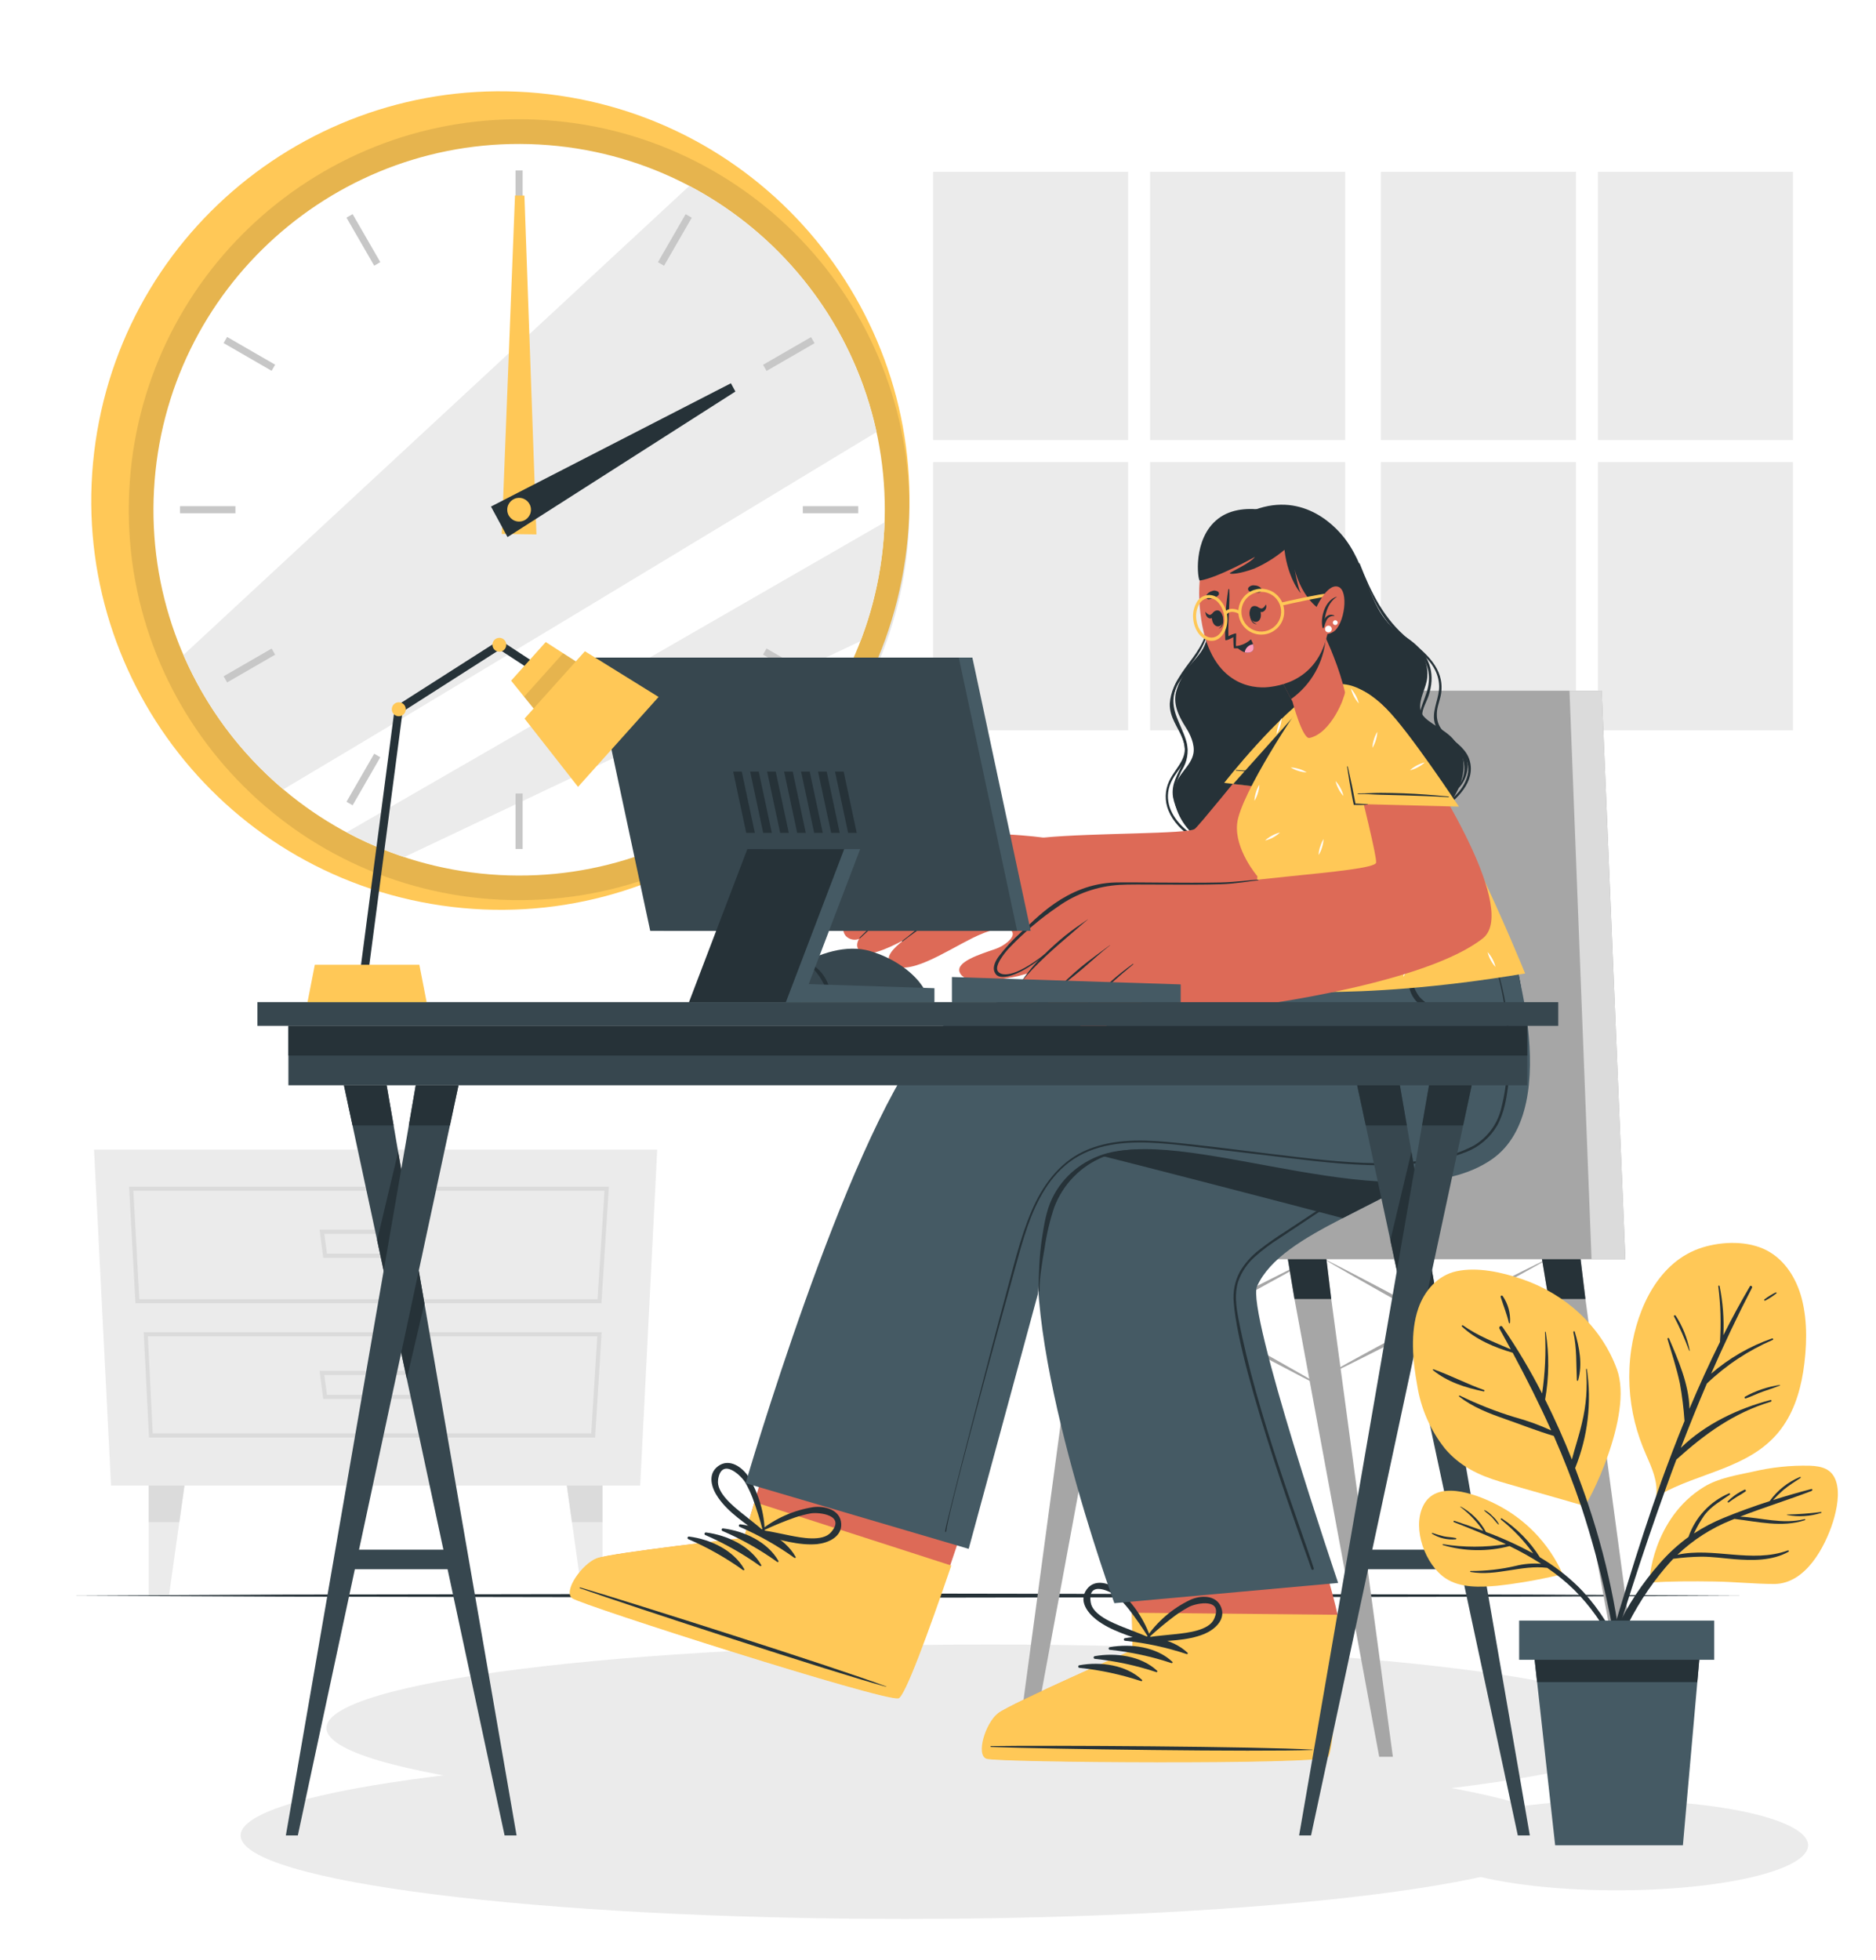 <svg width="203" height="212" viewBox="0 0 203 212" fill="none" xmlns="http://www.w3.org/2000/svg">
<g filter="url(#filter0_d)">
<path d="M12.017 156.689H69.275L71.117 120.357H10.176L12.017 156.689Z" fill="#EBEBEB"/>
<path d="M65.078 136.974H14.659L13.966 124.362H65.887L65.078 136.974ZM15.079 136.528H64.658L65.413 124.809H14.431L15.079 136.528Z" fill="#DBDBDB"/>
<path d="M64.395 151.5H16.125L15.553 140.103H65.105L64.395 151.5ZM16.527 151.053H63.975L64.632 140.55H16L16.527 151.053Z" fill="#DBDBDB"/>
<path d="M45.663 132.058H34.977L34.584 129.014H46.057L45.663 132.058ZM35.384 131.611H45.275L45.552 129.461H35.093L35.384 131.611Z" fill="#DBDBDB"/>
<path d="M45.663 147.326H34.977L34.584 144.287H46.057L45.663 147.326ZM35.384 146.879H45.275L45.552 144.734H35.093L35.384 146.879Z" fill="#DBDBDB"/>
<path d="M19.96 156.689L19.405 160.644L18.284 168.6H16.098V156.689H19.96Z" fill="#EBEBEB"/>
<path d="M19.96 156.689L19.405 160.644H16.098V156.689H19.96Z" fill="#DBDBDB"/>
<path d="M61.337 156.689L61.892 160.644L63.009 168.6H65.195V156.689H61.337Z" fill="#EBEBEB"/>
<path d="M61.337 156.689L61.892 160.644H65.195V156.689H61.337Z" fill="#DBDBDB"/>
<path d="M122.077 14.588H100.972V43.604H122.077V14.588Z" fill="#EBEBEB"/>
<path d="M145.559 14.588H124.455V43.604H145.559V14.588Z" fill="#EBEBEB"/>
<path d="M122.077 45.981H100.972V74.997H122.077V45.981Z" fill="#EBEBEB"/>
<path d="M145.559 45.981H124.455V74.997H145.559V45.981Z" fill="#EBEBEB"/>
<path d="M170.53 14.588H149.425V43.604H170.53V14.588Z" fill="#EBEBEB"/>
<path d="M194.012 14.588H172.907V43.604H194.012V14.588Z" fill="#EBEBEB"/>
<path d="M170.53 45.981H149.425V74.997H170.53V45.981Z" fill="#EBEBEB"/>
<path d="M194.012 45.981H172.907V74.997H194.012V45.981Z" fill="#EBEBEB"/>
<path d="M174.941 200.476C186.379 200.476 195.652 198.295 195.652 195.604C195.652 192.914 186.379 190.732 174.941 190.732C163.502 190.732 154.229 192.914 154.229 195.604C154.229 198.295 163.502 200.476 174.941 200.476Z" fill="#EBEBEB"/>
<path d="M107.167 191.953C146.844 191.953 179.008 187.908 179.008 182.92C179.008 177.931 146.844 173.887 107.167 173.887C67.49 173.887 35.325 177.931 35.325 182.92C35.325 187.908 67.49 191.953 107.167 191.953Z" fill="#EBEBEB"/>
<path d="M97.879 203.573C137.556 203.573 169.721 199.529 169.721 194.54C169.721 189.552 137.556 185.508 97.879 185.508C58.202 185.508 26.038 189.552 26.038 194.54C26.038 199.529 58.202 203.573 97.879 203.573Z" fill="#EBEBEB"/>
<path d="M7.705 168.599L30.338 168.488L52.971 168.452L98.237 168.376L143.503 168.452L166.136 168.488L188.769 168.599L166.136 168.707L143.503 168.747L98.237 168.823L52.971 168.747L30.338 168.707L7.705 168.599Z" fill="#263238"/>
<path d="M97.955 56.482C101.454 32.287 84.677 9.836 60.482 6.336C36.287 2.837 13.836 19.614 10.336 43.809C6.837 68.004 23.614 90.455 47.809 93.955C72.004 97.454 94.455 80.677 97.955 56.482Z" fill="#FFC857"/>
<path opacity="0.1" d="M98.364 53.021C99.406 29.718 81.36 9.982 58.057 8.94C34.754 7.898 15.018 25.945 13.977 49.248C12.935 72.551 30.981 92.286 54.284 93.328C77.587 94.37 97.322 76.324 98.364 53.021Z" fill="black"/>
<path d="M95.683 53.293C96.872 31.473 80.147 12.82 58.327 11.631C36.507 10.441 17.854 27.166 16.665 48.986C15.475 70.806 32.2 89.459 54.02 90.649C75.84 91.838 94.493 75.113 95.683 53.293Z" fill="white"/>
<path d="M94.845 42.737C76.824 53.655 47.21 71.564 30.66 81.384C25.981 77.438 22.28 72.461 19.848 66.845L74.59 16.108C79.704 18.8 84.167 22.579 87.666 27.179C91.166 31.779 93.616 37.089 94.845 42.737Z" fill="#EBEBEB"/>
<path d="M95.712 52.502C95.569 56.905 94.685 61.252 93.097 65.361L43.746 88.705C41.595 87.994 39.511 87.096 37.516 86.023C52.421 77.419 79.662 61.745 95.712 52.502Z" fill="#EBEBEB"/>
<path d="M56.555 14.44H55.791V20.438H56.555V14.44Z" fill="#C7C7C7"/>
<path d="M38.155 19.161L37.493 19.544L40.492 24.738L41.154 24.356L38.155 19.161Z" fill="#C7C7C7"/>
<path d="M24.579 32.45L24.197 33.112L29.391 36.111L29.773 35.449L24.579 32.45Z" fill="#C7C7C7"/>
<path d="M25.475 50.755H19.477V51.519H25.475V50.755Z" fill="#C7C7C7"/>
<path d="M29.392 66.156L24.198 69.155L24.58 69.817L29.774 66.818L29.392 66.156Z" fill="#C7C7C7"/>
<path d="M40.491 77.531L37.495 82.727L38.157 83.109L41.153 77.913L40.491 77.531Z" fill="#C7C7C7"/>
<path d="M56.555 81.835H55.791V87.833H56.555V81.835Z" fill="#C7C7C7"/>
<path d="M71.852 77.531L71.19 77.914L74.189 83.108L74.851 82.726L71.852 77.531Z" fill="#C7C7C7"/>
<path d="M82.947 66.148L82.564 66.81L87.759 69.809L88.141 69.147L82.947 66.148Z" fill="#C7C7C7"/>
<path d="M92.869 50.755H86.871V51.519H92.869V50.755Z" fill="#C7C7C7"/>
<path d="M87.762 32.463L82.568 35.462L82.95 36.124L88.144 33.125L87.762 32.463Z" fill="#C7C7C7"/>
<path d="M74.192 19.167L71.195 24.363L71.857 24.745L74.854 19.549L74.192 19.167Z" fill="#C7C7C7"/>
<path d="M56.747 17.154L58.048 53.807L54.294 53.758L55.728 17.145L56.747 17.154Z" fill="#FFC857"/>
<path d="M79.577 38.352L54.919 54.094L53.127 50.795L79.09 37.459L79.577 38.352Z" fill="#263238"/>
<path d="M56.171 52.417C56.879 52.417 57.454 51.843 57.454 51.135C57.454 50.426 56.879 49.852 56.171 49.852C55.462 49.852 54.888 50.426 54.888 51.135C54.888 51.843 55.462 52.417 56.171 52.417Z" fill="#FFC857"/>
<path d="M142.802 131.933C145.103 133.082 147.378 134.275 149.649 135.473C151.919 136.671 154.176 137.9 156.442 139.115C158.708 140.331 160.947 141.587 163.187 142.847L166.539 144.747C167.647 145.395 168.773 146.03 169.868 146.691C168.715 146.119 167.58 145.525 166.431 144.939L163.021 143.151C160.746 141.954 158.494 140.72 156.228 139.509C153.962 138.298 151.727 137.033 149.488 135.772C147.249 134.512 145.014 133.243 142.802 131.933Z" fill="#A6A6A6"/>
<path d="M167.96 131.933C165.908 133.113 163.83 134.253 161.752 135.388C159.674 136.523 157.577 137.623 155.495 138.736C153.412 139.848 151.298 140.921 149.184 141.994L146.011 143.589C144.947 144.103 143.888 144.635 142.815 145.14C143.838 144.546 144.88 143.978 145.908 143.393L149.036 141.685C151.119 140.555 153.215 139.451 155.294 138.338C157.372 137.225 159.495 136.152 161.604 135.084C163.714 134.016 165.819 132.952 167.96 131.933Z" fill="#A6A6A6"/>
<path d="M117.254 131.933C119.556 133.082 121.831 134.275 124.102 135.473C126.372 136.671 128.629 137.9 130.895 139.115C133.161 140.331 135.4 141.587 137.635 142.847L140.991 144.747C142.1 145.395 143.226 146.03 144.321 146.691C143.168 146.119 142.033 145.525 140.884 144.939L137.474 143.151C135.199 141.954 132.947 140.72 130.681 139.509C128.415 138.298 126.175 137.033 123.941 135.772C121.706 134.512 119.467 133.243 117.254 131.933Z" fill="#A6A6A6"/>
<path d="M142.408 131.933C140.357 133.113 138.279 134.253 136.2 135.388C134.122 136.523 132.021 137.623 129.943 138.736C127.865 139.848 125.746 140.921 123.632 141.994L120.459 143.589C119.395 144.103 118.336 144.635 117.263 145.14C118.287 144.546 119.328 143.978 120.356 143.393L123.485 141.685C125.568 140.555 127.664 139.451 129.742 138.338C131.82 137.225 133.943 136.152 136.053 135.084C138.162 134.016 140.272 132.952 142.408 131.933Z" fill="#A6A6A6"/>
<path d="M121.925 128.397L120.571 136.514L111.404 186.031H109.925L116.593 136.514L117.576 128.397H121.925Z" fill="#A6A6A6"/>
<path d="M117.576 128.397H121.925L120.571 136.514H116.593L117.576 128.397Z" fill="#263238"/>
<path d="M150.721 186.031H149.242L140.075 136.514L138.721 128.397H143.07L144.053 136.514L150.721 186.031Z" fill="#A6A6A6"/>
<path d="M143.07 128.397L144.053 136.514H140.075L138.721 128.397H143.07Z" fill="#263238"/>
<path d="M178.226 186.031H176.747L167.575 136.514L166.221 128.397H170.57L171.558 136.514L178.226 186.031Z" fill="#A6A6A6"/>
<path d="M171.558 136.514H167.575L166.221 128.397H170.57L171.558 136.514Z" fill="#263238"/>
<path d="M175.88 132.211H108.691V125.131H133.84L142.296 70.716H173.319L175.88 132.211Z" fill="#A6A6A6"/>
<path d="M175.88 132.21H172.219L169.833 70.715H173.319L175.88 132.21Z" fill="#DBDBDB"/>
<path d="M129.205 86.345C132.459 89.335 137.433 89.92 141.653 89.567C145.957 89.201 150.69 88.074 154.243 85.513C155.846 84.412 157.112 82.886 157.899 81.106C158.69 79.185 158.538 77.316 157.148 75.837C156.031 74.644 153.885 73.996 153.698 72.775C153.51 71.555 154.35 70.442 154.448 69.231C154.609 67.157 153.309 65.821 151.722 64.731C147.963 62.143 148.24 57.937 145.635 54.406C144.155 52.4 140.294 48.864 134.756 51.582C132.647 52.614 131.44 54.876 130.859 57.115C130.175 59.747 131.422 62.885 130.488 65.459C129.688 67.654 128.115 68.221 127.359 70.51C127.042 71.502 126.984 72.61 128.289 74.639C128.763 75.372 129.321 76.516 129.138 77.5C128.883 78.867 127.449 79.694 127.154 81.124C126.765 83.091 127.771 85.026 129.205 86.345Z" fill="#263238"/>
<path d="M156.679 81.817C158.627 81.182 159.061 78.272 157.573 77.048C156.634 76.27 155.369 76.038 154.444 75.26C152.898 73.986 153.876 72.476 154.368 70.92C155.436 67.546 153 65.749 150.471 64.153C148.549 62.938 147.95 61.306 147.508 59.152C147.508 59.121 147.552 59.108 147.561 59.152C147.963 60.725 148.424 62.258 149.72 63.34C150.775 64.234 152.075 64.73 153.108 65.651C154.837 67.193 155.307 69.083 154.587 71.255C154.382 71.881 153.921 72.623 153.899 73.276C153.85 74.809 155.079 75.407 156.245 75.957C157.139 76.404 158.136 76.887 158.592 77.834C159.284 79.269 158.261 81.522 156.741 81.919C156.648 81.955 156.603 81.843 156.679 81.817Z" fill="#263238"/>
<path d="M155.83 83.506C156.938 82.568 158.163 81.687 158.681 80.266C159.445 78.165 157.89 76.914 156.446 75.734C155.821 75.229 155.284 74.71 155.182 73.875C155.034 72.628 155.767 71.443 155.727 70.188C155.624 67.193 152.473 65.861 150.69 63.93C148.907 61.999 148.008 59.461 147.052 56.989C147.052 56.936 147.114 56.904 147.132 56.958C148.348 60.087 149.774 63.01 152.442 65.164C154.306 66.666 156.295 68.292 155.95 70.943C155.865 71.591 155.588 72.217 155.503 72.86C155.365 74.147 155.821 74.894 156.764 75.654C157.707 76.413 158.708 77.111 159.039 78.29C159.687 80.583 157.617 82.496 155.95 83.676C155.928 83.685 155.903 83.686 155.88 83.679C155.857 83.672 155.837 83.658 155.823 83.638C155.81 83.619 155.803 83.595 155.804 83.571C155.805 83.547 155.814 83.525 155.83 83.506Z" fill="#263238"/>
<path d="M126.524 80.472C127.279 78.894 128.758 77.933 127.994 75.976C127.48 74.635 126.546 73.634 126.582 72.109C126.67 70.88 127.177 69.718 128.017 68.816C129.013 67.6 130.162 66.581 130.792 65.093C131.476 63.484 131.614 61.709 131.771 59.993C131.771 59.957 131.829 59.962 131.829 59.993C131.748 62.304 131.579 64.69 130.175 66.643C129.442 67.658 128.486 68.498 127.766 69.522C126.47 71.368 126.774 73.097 127.766 74.974C128.213 75.837 128.66 76.704 128.396 77.701C128.133 78.697 127.36 79.417 126.877 80.293C124.83 84.02 129.523 87.534 132.919 87.587C133.071 87.587 133.094 87.824 132.919 87.824C130.39 87.86 127.4 86.036 126.443 83.685C126.231 83.174 126.128 82.624 126.142 82.07C126.156 81.516 126.286 80.972 126.524 80.472Z" fill="#263238"/>
<path d="M126.93 82.219C126.707 80.735 127.48 79.765 127.989 78.492C128.79 76.485 127.337 74.885 126.872 72.985C126.736 72.36 126.725 71.714 126.841 71.085C126.957 70.456 127.197 69.856 127.547 69.32C128.441 67.819 129.683 66.639 130.331 64.981C131.007 63.2 131.147 61.261 130.734 59.403C130.734 59.367 130.778 59.367 130.787 59.403C131.12 60.65 131.189 61.952 130.988 63.227C130.787 64.502 130.321 65.72 129.621 66.804C128.727 68.185 127.386 69.414 127.042 71.122C126.675 72.909 127.793 74.34 128.311 75.993C128.475 76.478 128.539 76.992 128.501 77.502C128.462 78.012 128.322 78.51 128.088 78.965C127.681 79.643 127.38 80.378 127.194 81.147C127.093 82.257 127.395 83.368 128.043 84.275C129.898 87.149 133.469 88.543 136.638 88.521C136.75 88.521 136.772 88.7 136.638 88.7C135.202 88.73 133.775 88.476 132.438 87.952C131.101 87.428 129.88 86.645 128.848 85.647C127.857 84.74 127.185 83.538 126.93 82.219Z" fill="#263238"/>
<path d="M106.863 186.2C108.056 186.612 142.265 186.853 143.574 186.04C144.071 185.736 145.027 172.05 144.745 170.714C143.798 166.178 139.27 152.43 139.27 152.43L116.387 152.202L122.492 170.495L122.568 174.517C122.568 174.517 109.41 180.265 108.069 181.315C106.729 182.366 105.669 185.794 106.863 186.2Z" fill="#DD6A57"/>
<path d="M106.755 186.249C107.958 186.66 142.354 186.906 143.673 186.088C144.285 185.708 144.643 178.396 144.853 170.673L122.479 170.45L122.55 174.472C122.55 174.472 109.339 180.282 107.989 181.324C106.639 182.365 105.558 185.838 106.755 186.249Z" fill="#FFC857"/>
<path d="M107.26 184.877C113.026 184.779 136.312 184.917 142.01 185.257C142.055 185.257 142.055 185.288 142.01 185.293C136.294 185.516 113.026 185.19 107.26 184.971C107.14 184.967 107.14 184.877 107.26 184.877Z" fill="#263238"/>
<path d="M121.746 173.199C124.021 172.792 126.792 173.159 128.513 174.79C128.58 174.853 128.49 174.946 128.419 174.924C126.256 174.206 124.022 173.724 121.755 173.485C121.717 173.486 121.68 173.472 121.653 173.446C121.625 173.42 121.609 173.384 121.607 173.346C121.606 173.308 121.62 173.272 121.646 173.244C121.672 173.216 121.708 173.2 121.746 173.199Z" fill="#263238"/>
<path d="M120.101 174.173C122.372 173.767 125.147 174.133 126.868 175.765C126.935 175.827 126.846 175.921 126.77 175.899C124.608 175.182 122.375 174.7 120.11 174.46C120.072 174.461 120.035 174.447 120.008 174.421C119.98 174.395 119.964 174.359 119.963 174.321C119.962 174.283 119.975 174.246 120.001 174.219C120.027 174.191 120.063 174.175 120.101 174.173Z" fill="#263238"/>
<path d="M118.456 175.147C120.727 174.741 123.502 175.112 125.223 176.739C125.29 176.801 125.201 176.895 125.125 176.873C122.963 176.158 120.73 175.677 118.465 175.438C118.431 175.433 118.399 175.416 118.376 175.39C118.353 175.364 118.34 175.331 118.339 175.296C118.338 175.262 118.349 175.228 118.37 175.201C118.392 175.173 118.422 175.154 118.456 175.147Z" fill="#263238"/>
<path d="M116.812 176.127C119.082 175.715 121.858 176.086 123.578 177.713C123.645 177.78 123.556 177.874 123.48 177.847C121.318 177.133 119.085 176.652 116.821 176.413C116.783 176.414 116.746 176.4 116.718 176.374C116.691 176.348 116.674 176.312 116.673 176.274C116.672 176.236 116.686 176.199 116.712 176.172C116.738 176.144 116.774 176.128 116.812 176.127Z" fill="#263238"/>
<path d="M118.586 171.161C120.182 172.421 122.269 172.948 124.137 173.65C124.329 173.726 124.486 173.543 124.495 173.369C124.504 173.369 124.514 173.366 124.522 173.362C124.531 173.357 124.538 173.351 124.543 173.343C124.548 173.335 124.552 173.326 124.553 173.316C124.553 173.307 124.552 173.297 124.548 173.288C123.876 171.274 122.684 169.474 121.093 168.068C120.15 167.263 118.492 166.7 117.594 167.92C116.696 169.14 117.657 170.423 118.586 171.161ZM118.023 169.328C117.639 166.839 120.302 168.162 120.973 168.783C121.402 169.19 121.8 169.628 122.166 170.092C122.913 171.057 123.61 172.059 124.253 173.096C123.359 172.694 122.434 172.372 121.523 172.001C120.436 171.558 118.233 170.705 118.023 169.328Z" fill="#263238"/>
<path d="M132.151 169.886C131.61 168.465 129.863 168.546 128.741 169.082C126.832 170.008 125.199 171.42 124.008 173.176C124.002 173.184 123.999 173.192 123.997 173.202C123.995 173.211 123.996 173.22 123.999 173.229C124.001 173.238 124.006 173.247 124.012 173.254C124.018 173.261 124.026 173.266 124.034 173.27C124.022 173.312 124.02 173.357 124.027 173.401C124.035 173.444 124.053 173.485 124.079 173.521C124.106 173.557 124.14 173.585 124.18 173.605C124.219 173.625 124.263 173.636 124.307 173.636C126.296 173.458 128.446 173.511 130.323 172.742C131.418 172.282 132.651 171.227 132.151 169.886ZM127.288 172.756C126.314 172.868 125.335 172.93 124.365 173.078C125.264 172.253 126.203 171.474 127.181 170.745C127.66 170.399 128.162 170.085 128.683 169.806C129.496 169.39 132.419 168.827 131.364 171.147C130.783 172.394 128.432 172.622 127.288 172.756Z" fill="#263238"/>
<path d="M160.312 118.381C156.116 122.551 150.27 125.184 145.295 127.767C141.022 129.966 137.398 132.111 136.026 135.133C134.823 137.814 144.799 167.227 144.799 167.227L120.584 169.417C120.584 169.417 110.049 140.634 112.686 128.245C113.133 126.212 115.149 123.579 118.05 120.705C128.414 110.47 149.903 97.169 149.903 97.169H163.101C163.101 97.169 168.576 110.158 160.312 118.381Z" fill="#455A64"/>
<path d="M161.613 100.043C161.56 99.444 161.497 98.846 161.439 98.255C161.439 98.197 161.341 98.197 161.349 98.255C161.895 103.065 162.346 108.338 160.08 112.803C157.899 117.094 153.528 119.677 149.635 122.225L142.573 126.918L139.034 129.251C138.063 129.862 137.125 130.523 136.222 131.231C135.399 131.868 134.703 132.655 134.171 133.55C133.626 134.564 133.393 135.716 133.501 136.862C134.077 144.594 141.733 165.073 141.912 165.735C141.925 165.764 141.949 165.788 141.978 165.802C142.008 165.815 142.042 165.818 142.073 165.808C142.104 165.799 142.131 165.779 142.148 165.751C142.165 165.724 142.172 165.691 142.167 165.659C140.504 160.501 136.021 149.024 134.015 138.672C133.76 137.332 133.568 135.942 133.983 134.623C134.35 133.574 134.985 132.639 135.825 131.91C136.643 131.183 137.521 130.525 138.448 129.944L142.024 127.566L149.036 122.931C152.867 120.397 157.184 117.939 159.673 113.934C162.288 109.769 162.038 104.736 161.613 100.043Z" fill="#263238"/>
<path d="M160.313 118.381C156.116 122.551 150.27 125.184 145.295 127.767C136.504 125.461 125.402 122.578 118.032 120.723C128.397 110.488 149.885 97.188 149.885 97.188H163.084C163.084 97.188 168.577 110.158 160.313 118.381Z" fill="#263238"/>
<path d="M62.035 168.872C63.054 169.614 95.64 180.024 97.133 179.635C97.7 179.492 99.493 174.835 101.499 169.145C101.946 167.916 102.393 166.647 102.813 165.351C105.678 156.957 108.521 147.982 108.521 147.982L86.741 140.957L81.628 158.517L80.507 162.374C80.507 162.374 66.245 163.97 64.654 164.573C63.062 165.176 61.016 168.126 62.035 168.872Z" fill="#DD6A57"/>
<path d="M61.918 168.886C62.942 169.637 95.712 180.1 97.227 179.711C97.919 179.532 100.436 172.654 102.939 165.346L81.637 158.477L80.507 162.352C80.507 162.352 66.169 163.956 64.569 164.559C62.969 165.163 60.895 168.139 61.918 168.886Z" fill="#FFC857"/>
<path d="M62.808 167.723C68.341 169.346 90.518 176.398 95.882 178.423C95.926 178.423 95.917 178.468 95.882 178.454C90.357 176.971 68.238 169.735 62.808 167.817C62.66 167.773 62.687 167.692 62.808 167.723Z" fill="#263238"/>
<path d="M80.109 160.885C82.402 161.171 84.94 162.347 86.098 164.416C86.142 164.497 86.031 164.559 85.964 164.515C84.112 163.188 82.124 162.063 80.033 161.158C80.001 161.144 79.976 161.119 79.961 161.088C79.947 161.057 79.944 161.022 79.953 160.989C79.962 160.956 79.983 160.927 80.012 160.908C80.04 160.889 80.075 160.881 80.109 160.885Z" fill="#263238"/>
<path d="M78.25 161.328C80.538 161.614 83.077 162.789 84.239 164.859C84.283 164.935 84.167 164.997 84.105 164.957C82.252 163.63 80.262 162.504 78.169 161.601C78.137 161.587 78.111 161.562 78.096 161.53C78.081 161.498 78.078 161.462 78.088 161.428C78.098 161.395 78.12 161.366 78.15 161.347C78.179 161.329 78.215 161.322 78.25 161.328Z" fill="#263238"/>
<path d="M76.39 161.766C78.679 162.057 81.217 163.232 82.375 165.297C82.424 165.377 82.308 165.44 82.245 165.395C80.391 164.071 78.401 162.947 76.31 162.043C76.28 162.027 76.257 162.001 76.243 161.97C76.23 161.939 76.228 161.904 76.238 161.872C76.247 161.84 76.267 161.811 76.295 161.792C76.323 161.773 76.356 161.764 76.39 161.766Z" fill="#263238"/>
<path d="M74.549 162.209C76.842 162.495 79.38 163.675 80.538 165.739C80.582 165.82 80.471 165.882 80.404 165.838C78.552 164.512 76.564 163.388 74.473 162.486C74.444 162.47 74.42 162.445 74.407 162.414C74.394 162.383 74.392 162.349 74.401 162.317C74.41 162.285 74.429 162.257 74.456 162.237C74.483 162.217 74.516 162.207 74.549 162.209Z" fill="#263238"/>
<path d="M77.7 157.981C78.849 159.657 80.685 160.778 82.259 162.003C82.296 162.028 82.338 162.044 82.382 162.049C82.426 162.054 82.471 162.049 82.513 162.033C82.555 162.017 82.592 161.992 82.621 161.958C82.651 161.925 82.672 161.885 82.683 161.842C82.692 161.844 82.702 161.844 82.711 161.842C82.721 161.84 82.729 161.835 82.736 161.829C82.744 161.823 82.75 161.816 82.754 161.807C82.757 161.798 82.759 161.789 82.759 161.78C82.713 159.657 82.111 157.584 81.012 155.768C80.35 154.722 78.938 153.69 77.713 154.588C76.489 155.487 77.029 157.02 77.7 157.981ZM77.7 156.063C78.075 153.569 80.225 155.616 80.681 156.421C80.969 156.937 81.22 157.473 81.432 158.025C81.857 159.17 82.224 160.335 82.531 161.516C81.794 160.863 81.007 160.278 80.247 159.657C79.349 158.928 77.499 157.458 77.704 156.081L77.7 156.063Z" fill="#263238"/>
<path d="M91.028 160.814C90.934 159.299 89.24 158.874 88.011 159.026C85.909 159.352 83.93 160.224 82.272 161.556C82.264 161.562 82.258 161.569 82.254 161.578C82.25 161.586 82.248 161.595 82.248 161.605C82.248 161.614 82.25 161.624 82.254 161.632C82.258 161.641 82.264 161.648 82.272 161.654C82.243 161.691 82.224 161.734 82.215 161.78C82.207 161.826 82.21 161.873 82.225 161.917C82.24 161.962 82.265 162.002 82.299 162.034C82.333 162.066 82.374 162.089 82.419 162.101C84.373 162.521 86.411 163.214 88.435 163.026C89.615 162.897 91.112 162.248 91.028 160.814ZM85.512 162.105C84.547 161.918 83.595 161.69 82.625 161.542C83.728 161.02 84.857 160.556 86.008 160.152C86.568 159.964 87.14 159.814 87.72 159.705C88.614 159.549 91.577 159.884 89.901 161.77C88.976 162.803 86.661 162.324 85.512 162.105Z" fill="#263238"/>
<path d="M80.686 156.438L104.82 163.54L112.302 135.995C112.955 126.891 114.595 122.475 119.949 120.799C129.067 117.974 151.342 128.397 161.43 121.407C169.622 115.722 163.088 97.147 163.088 97.147H139.4C139.4 97.147 136.54 100.629 136.012 102.676C136.012 102.676 106.68 100.414 100.114 108.736C91.341 119.91 80.686 156.438 80.686 156.438Z" fill="#455A64"/>
<path d="M124.061 120.401C122.649 120.279 121.227 120.389 119.851 120.728C118.543 121.08 117.325 121.704 116.275 122.56C115.258 123.388 114.434 124.428 113.862 125.608C113.191 126.989 112.968 128.553 112.731 130.078C112.601 130.971 112.516 131.865 112.467 132.759C112.418 133.653 112.382 134.896 112.382 135.66C112.382 135.727 112.472 135.731 112.472 135.66C112.485 134.856 112.552 134.054 112.673 133.26C112.771 132.504 112.905 131.754 113.035 131.003C113.249 129.507 113.598 128.034 114.076 126.6C114.538 125.373 115.248 124.254 116.162 123.314C117.077 122.374 118.176 121.634 119.39 121.139C120.125 120.842 120.894 120.635 121.679 120.522C122.473 120.436 123.272 120.411 124.07 120.446C124.07 120.446 124.079 120.401 124.061 120.401Z" fill="#263238"/>
<path d="M158.015 106.135C157.193 105.949 156.396 105.664 155.642 105.286C154.889 104.941 154.206 104.461 153.626 103.869C153.188 103.296 152.895 102.626 152.773 101.916C152.679 101.532 152.625 101.138 152.562 100.75C152.5 100.361 152.388 99.896 152.357 99.467C152.357 99.413 152.263 99.418 152.267 99.467C152.469 101.085 152.013 102.89 153.219 104.267C153.835 104.894 154.584 105.375 155.409 105.675C156.227 106.033 157.102 106.245 157.993 106.301C158.013 106.299 158.031 106.292 158.046 106.278C158.06 106.265 158.07 106.247 158.072 106.227C158.075 106.207 158.071 106.188 158.06 106.171C158.05 106.154 158.034 106.141 158.015 106.135Z" fill="#263238"/>
<path d="M162.449 102.403C162.234 101.53 161.984 100.669 161.698 99.82C161.698 99.766 161.591 99.789 161.613 99.847C162.771 103.39 163.28 107.113 163.115 110.837C163.094 112.598 162.855 114.35 162.404 116.053C161.971 117.68 160.917 119.071 159.468 119.928C157.972 120.708 156.35 121.215 154.676 121.425C152.801 121.718 150.903 121.851 149.005 121.823C145.139 121.787 141.3 121.264 137.469 120.813C133.755 120.366 130.041 119.861 126.318 119.526C123.27 119.253 120.021 119.222 117.2 120.572C114.519 121.863 112.767 124.326 111.623 127.003C110.335 130.029 109.607 133.291 108.735 136.451C107.698 140.219 102.344 160.765 102.264 161.645C102.264 161.73 102.384 161.726 102.393 161.645C102.581 159.715 107.216 142.722 108.257 138.927L109.826 133.242C110.242 131.727 110.653 130.208 111.167 128.724C112.159 125.895 113.616 123.056 116.195 121.367C118.944 119.579 122.367 119.432 125.545 119.664C127.333 119.789 129.12 120.031 130.908 120.241L136.776 120.938C140.522 121.385 144.272 121.908 148.044 122.024C149.93 122.096 151.819 122.02 153.693 121.796C155.389 121.631 157.053 121.234 158.641 120.616C160.046 120.072 161.227 119.071 161.993 117.774C162.78 116.366 163.048 114.734 163.222 113.157C163.592 109.555 163.331 105.915 162.449 102.403Z" fill="#263238"/>
<path d="M145.067 75.127C141.939 85.406 139.32 93.384 136.289 95.239C133.845 96.745 118.649 99.552 115.694 99.708C114.528 99.771 113.558 99.807 112.87 99.834C111.171 99.892 108.709 88.597 109.951 87.266C110.237 86.962 111.363 86.751 112.941 86.6C118.246 86.085 128.656 86.229 129.295 85.656C129.934 85.084 133.433 80.713 138.153 75.006C141.407 71.064 144.013 69.951 145.032 71.104C145.613 71.77 145.671 73.142 145.067 75.127Z" fill="#DD6A57"/>
<path d="M115.69 99.726C113.895 100.464 112.054 101.083 110.179 101.581C108.686 101.907 104.369 102.738 103.832 101.134C103.475 100.039 105.96 99.248 107.707 98.653C108.624 98.341 109.79 97.474 109.562 96.866C109.169 95.829 106.8 96.691 105.222 97.474C102.183 98.984 98.071 101.791 96.382 100.186C95.743 99.579 96.597 98.609 97.812 97.679C95.868 98.725 93.817 99.556 93.079 98.908C92.659 98.542 92.668 98.077 92.95 97.567C92.706 97.657 92.442 97.675 92.189 97.618C91.936 97.561 91.705 97.431 91.524 97.246C90.961 96.571 91.318 95.654 92.042 94.738C91.929 94.718 91.823 94.672 91.731 94.603C91.639 94.533 91.565 94.444 91.515 94.34C90.362 92.298 97.155 87.1 99.417 86.72C106.058 85.594 112.977 86.617 112.977 86.617C115.408 88.843 115.699 99.722 115.69 99.726Z" fill="#DD6A57"/>
<path d="M106.474 92.999C104.9 93.126 103.373 93.6 102.005 94.389C100.409 95.337 99.104 96.691 97.616 97.782C97.575 97.813 97.616 97.876 97.66 97.844C98.367 97.277 99.131 96.776 99.855 96.235C100.579 95.695 101.263 95.149 102.009 94.675C103.353 93.791 104.882 93.227 106.479 93.026C106.479 93.026 106.492 92.995 106.474 92.999Z" fill="#263238"/>
<path d="M105.437 90.144C103.663 90.441 101.925 90.919 100.248 91.569C98.46 92.343 96.981 93.706 95.546 95.011C94.688 95.797 93.845 96.602 93.016 97.424C92.981 97.46 93.016 97.518 93.066 97.487C94.523 96.134 96.012 94.826 97.535 93.563C98.959 92.376 100.604 91.484 102.375 90.939C103.385 90.631 104.413 90.398 105.441 90.166L105.437 90.144Z" fill="#263238"/>
<path d="M103.761 87.596C102.072 87.829 100.592 88.043 99.055 88.825C97.021 89.88 95.001 91.753 94.29 92.401C93.508 93.134 92.748 93.894 92.002 94.662C91.971 94.694 92.002 94.747 92.056 94.716C93.763 93.045 95.575 91.485 97.481 90.045C98.381 89.343 99.384 88.782 100.454 88.383C101.534 88.039 102.642 87.788 103.765 87.632C103.765 87.632 103.77 87.596 103.761 87.596Z" fill="#263238"/>
<path d="M146.015 73.41C145.621 76.329 143.4 81.933 143.4 81.933L132.468 80.686C132.468 80.686 138.341 73.169 142.77 70.407C144.549 69.303 146.417 70.46 146.015 73.41Z" fill="#FFC857"/>
<path d="M143.494 80.445C141.881 80.155 140.272 79.887 138.645 79.69C137.831 79.592 137.022 79.507 136.209 79.431C135.396 79.355 134.573 79.368 133.764 79.283C133.72 79.283 133.715 79.35 133.764 79.355C134.573 79.395 135.391 79.551 136.2 79.636C137.009 79.721 137.822 79.815 138.636 79.909C140.254 80.101 141.876 80.289 143.494 80.517C143.534 80.521 143.534 80.454 143.494 80.445Z" fill="#263238"/>
<path d="M141.983 74.005C142.444 73.592 142.998 73.298 143.597 73.147C143.37 73.355 143.116 73.532 142.842 73.674C142.571 73.821 142.283 73.932 141.983 74.005ZM140.571 79.176C140.281 79.085 139.981 79.031 139.677 79.015C139.939 79.178 140.222 79.304 140.517 79.39C140.807 79.483 141.108 79.537 141.411 79.551C141.15 79.388 140.867 79.262 140.571 79.176ZM138.31 74.528C138.216 74.817 138.162 75.118 138.149 75.421C138.31 75.16 138.435 74.877 138.52 74.581C138.613 74.292 138.667 73.991 138.681 73.687C138.522 73.951 138.397 74.233 138.31 74.528Z" fill="white"/>
<path d="M146.015 73.411C146.015 73.572 145.97 73.746 145.935 73.916C145.899 74.085 145.881 74.188 145.845 74.336C145.232 76.929 144.414 79.469 143.4 81.934L142.953 81.885L142.529 81.835L139.092 81.442L138.582 81.388L135.154 81L134.707 80.946L133.447 80.803L142.752 70.407C144.719 69.638 146.408 70.461 146.015 73.411Z" fill="#263238"/>
<path d="M135.467 102.908C135.467 102.908 145.854 104.513 165.032 101.299C165.032 101.299 155.557 77.799 148.942 71.801C145.939 69.066 143.271 69.732 141.13 71.801C140.598 72.32 134.224 81.884 133.871 85.071C133.563 87.886 136.061 90.783 136.061 90.783L135.467 102.908Z" fill="#FFC857"/>
<path d="M154.516 91.771C154.307 91.543 154.13 91.289 153.988 91.015C153.838 90.746 153.726 90.457 153.657 90.157C153.866 90.385 154.043 90.638 154.185 90.913C154.331 91.183 154.443 91.472 154.516 91.771ZM145.049 81.245C144.908 80.97 144.729 80.716 144.517 80.49C144.59 80.789 144.701 81.077 144.848 81.348C144.99 81.622 145.167 81.876 145.376 82.103C145.307 81.804 145.197 81.515 145.049 81.245ZM161.497 99.735C161.354 99.463 161.177 99.211 160.969 98.984C161.042 99.283 161.153 99.572 161.3 99.843C161.442 100.117 161.619 100.371 161.827 100.598C161.756 100.297 161.644 100.007 161.497 99.735ZM142.484 94.314C142.342 94.04 142.165 93.786 141.956 93.558C142.029 93.858 142.14 94.146 142.287 94.417C142.429 94.691 142.606 94.945 142.815 95.172C142.743 94.873 142.632 94.584 142.484 94.314ZM146.712 71.238C146.574 70.962 146.396 70.708 146.185 70.483C146.336 71.082 146.63 71.636 147.043 72.096C146.973 71.796 146.86 71.506 146.707 71.238H146.712ZM147.847 90.662C148.121 90.52 148.374 90.343 148.602 90.135C148.302 90.207 148.012 90.318 147.74 90.466C147.466 90.608 147.213 90.785 146.985 90.993C147.285 90.921 147.575 90.81 147.847 90.662ZM137.755 86.586C138.027 86.443 138.279 86.266 138.506 86.059C138.206 86.127 137.917 86.239 137.648 86.39C137.374 86.531 137.12 86.708 136.893 86.917C137.198 86.846 137.493 86.735 137.769 86.586H137.755ZM142.828 73.674C143.102 73.533 143.356 73.355 143.583 73.147C142.984 73.298 142.43 73.592 141.97 74.005C142.274 73.933 142.567 73.822 142.841 73.674H142.828ZM144.531 100.844C144.809 100.706 145.068 100.532 145.3 100.325C144.7 100.476 144.147 100.771 143.686 101.183C143.986 101.108 144.274 100.993 144.544 100.844H144.531ZM153.416 78.993C153.688 78.85 153.94 78.673 154.167 78.465C153.568 78.617 153.014 78.911 152.553 79.323C152.859 79.253 153.153 79.141 153.429 78.993H153.416ZM156.594 97.273C156.868 97.131 157.122 96.954 157.349 96.745C157.048 96.813 156.759 96.924 156.491 97.076C156.217 97.217 155.963 97.395 155.736 97.603C156.039 97.532 156.332 97.42 156.607 97.273H156.594ZM149.934 95.333C149.645 95.24 149.344 95.186 149.04 95.172C149.302 95.335 149.585 95.461 149.881 95.547C150.171 95.638 150.471 95.692 150.775 95.708C150.517 95.546 150.239 95.42 149.948 95.333H149.934ZM137.366 92.16C137.077 92.066 136.776 92.012 136.472 91.999C136.734 92.162 137.017 92.288 137.313 92.374C137.603 92.465 137.903 92.519 138.207 92.535C137.949 92.373 137.671 92.247 137.38 92.16H137.366ZM150.301 84.048C150.011 83.954 149.711 83.9 149.407 83.887C149.67 84.049 149.955 84.175 150.252 84.262C150.542 84.353 150.842 84.408 151.146 84.423C150.886 84.262 150.607 84.135 150.314 84.048H150.301ZM140.558 79.176C140.268 79.085 139.967 79.031 139.664 79.015C139.925 79.178 140.208 79.304 140.504 79.391C140.793 79.484 141.094 79.538 141.398 79.551C141.14 79.389 140.862 79.263 140.571 79.176H140.558ZM159.995 92.454C159.706 92.361 159.405 92.307 159.101 92.294C159.364 92.455 159.646 92.581 159.941 92.669C160.231 92.76 160.532 92.814 160.835 92.83C160.578 92.668 160.3 92.542 160.008 92.454H159.995ZM156.446 85.236C156.353 85.526 156.299 85.826 156.285 86.13C156.448 85.869 156.575 85.586 156.661 85.29C156.752 85 156.806 84.7 156.822 84.396C156.664 84.659 156.542 84.942 156.46 85.236H156.446ZM142.846 87.596C142.753 87.886 142.699 88.186 142.685 88.49C142.848 88.229 142.974 87.946 143.06 87.65C143.152 87.36 143.205 87.06 143.217 86.756C143.062 87.019 142.941 87.302 142.859 87.596H142.846ZM138.649 99.878C138.556 100.168 138.501 100.468 138.488 100.772C138.651 100.509 138.777 100.224 138.864 99.927C138.955 99.638 139.009 99.337 139.025 99.034C138.861 99.296 138.735 99.581 138.649 99.878ZM152.017 100.772C151.924 101.062 151.87 101.362 151.856 101.666C152.018 101.404 152.143 101.122 152.227 100.826C152.321 100.536 152.375 100.236 152.388 99.932C152.23 100.195 152.105 100.478 152.017 100.772ZM148.665 76.007C148.572 76.296 148.517 76.597 148.504 76.901C148.666 76.639 148.792 76.356 148.88 76.061C148.97 75.771 149.024 75.47 149.04 75.167C148.878 75.427 148.751 75.708 148.665 76.003V76.007ZM135.9 81.732C135.807 82.022 135.753 82.323 135.74 82.626C135.902 82.363 136.028 82.079 136.115 81.782C136.208 81.492 136.263 81.192 136.276 80.888C136.114 81.151 135.987 81.435 135.9 81.732Z" fill="white"/>
<path d="M145.541 70.862C145.541 71.399 144.035 75.332 141.702 75.823C140.942 75.989 139.856 71.886 139.856 71.886L139.709 71.6L137.617 67.613L141.742 63.077L142.35 62.46C142.35 62.46 142.851 63.586 143.458 64.999L143.543 65.2C143.579 65.28 143.615 65.352 143.646 65.428C143.74 65.638 143.834 65.875 143.923 66.067C144.013 66.259 144.062 66.393 144.129 66.567C144.196 66.742 144.263 66.912 144.334 67.081C144.822 68.313 145.226 69.576 145.541 70.862Z" fill="#DD6A57"/>
<path d="M143.458 65.017C143.35 66.323 142.959 67.591 142.311 68.731C141.664 69.871 140.776 70.856 139.709 71.618L137.617 67.631L141.742 63.095L142.35 62.478C142.35 62.478 142.851 63.586 143.458 65.017Z" fill="#263238"/>
<path d="M129.889 62.308C130.783 70.156 135.579 70.514 137.273 70.322C138.81 70.143 144.017 69.352 143.945 61.455C143.874 53.557 139.945 51.483 136.41 51.698C132.875 51.912 129.004 54.456 129.889 62.308Z" fill="#DD6A57"/>
<path d="M130.864 60.829C131.042 60.78 131.203 60.708 131.378 60.646C131.567 60.604 131.738 60.502 131.865 60.355C131.896 60.302 131.909 60.239 131.901 60.178C131.893 60.116 131.865 60.059 131.82 60.015C131.72 59.942 131.602 59.898 131.478 59.886C131.355 59.874 131.231 59.896 131.118 59.948C130.873 60.018 130.662 60.178 130.528 60.395C130.503 60.447 130.492 60.504 130.498 60.561C130.503 60.618 130.525 60.672 130.56 60.718C130.595 60.763 130.642 60.797 130.696 60.817C130.749 60.837 130.808 60.841 130.864 60.829Z" fill="#263238"/>
<path d="M136.227 60.1C136.045 60.098 135.862 60.085 135.682 60.06C135.487 60.072 135.294 60.02 135.132 59.913C135.088 59.869 135.06 59.812 135.052 59.75C135.044 59.689 135.056 59.627 135.087 59.573C135.165 59.476 135.268 59.402 135.384 59.358C135.5 59.314 135.626 59.302 135.749 59.323C136.003 59.323 136.247 59.421 136.433 59.595C136.472 59.637 136.499 59.689 136.509 59.746C136.52 59.802 136.514 59.861 136.492 59.914C136.471 59.967 136.434 60.013 136.387 60.046C136.34 60.079 136.284 60.098 136.227 60.1Z" fill="#263238"/>
<path d="M135.23 62.174C135.23 62.174 135.275 62.174 135.279 62.215C135.319 62.751 135.458 63.359 135.963 63.484V63.515C135.36 63.497 135.185 62.688 135.23 62.174Z" fill="#263238"/>
<path d="M135.646 61.562C136.499 61.401 136.759 63.117 135.968 63.265C135.177 63.412 134.931 61.696 135.646 61.562Z" fill="#263238"/>
<path d="M135.994 61.602C136.16 61.673 136.334 61.825 136.517 61.816C136.7 61.807 136.861 61.602 136.964 61.405C136.964 61.405 136.991 61.405 136.995 61.405C137.046 61.558 137.036 61.725 136.968 61.871C136.9 62.017 136.779 62.132 136.629 62.192C136.312 62.286 136.039 62.026 135.905 61.709C135.892 61.669 135.932 61.571 135.994 61.602Z" fill="#263238"/>
<path d="M132.258 62.509C132.258 62.509 132.218 62.541 132.222 62.563C132.325 63.09 132.352 63.712 131.9 63.966C131.9 63.966 131.9 63.998 131.9 63.993C132.481 63.819 132.437 62.992 132.258 62.509Z" fill="#263238"/>
<path d="M131.695 62.026C130.828 62.098 131.038 63.814 131.838 63.756C132.638 63.698 132.419 61.968 131.695 62.026Z" fill="#263238"/>
<path d="M131.351 62.183C131.225 62.295 131.109 62.474 130.948 62.505C130.787 62.536 130.6 62.371 130.457 62.206H130.43C130.461 62.536 130.613 62.867 130.935 62.894C131.257 62.921 131.409 62.608 131.449 62.268C131.458 62.228 131.4 62.143 131.351 62.183Z" fill="#263238"/>
<path d="M133.456 64.914C133.456 64.914 133.456 65.723 133.51 66.098C133.51 66.134 133.608 66.138 133.738 66.129C134.067 66.146 134.394 66.072 134.684 65.914C134.973 65.756 135.213 65.521 135.378 65.236C135.4 65.195 135.347 65.164 135.315 65.195C134.881 65.587 134.333 65.83 133.751 65.888C133.711 65.785 133.796 64.498 133.751 64.503C133.462 64.567 133.184 64.672 132.924 64.815C132.87 63.126 133.094 61.441 133.018 59.761C133.018 59.698 132.924 59.694 132.915 59.761C132.623 61.558 132.512 63.38 132.584 65.2C132.584 65.388 133.317 65.017 133.456 64.914Z" fill="#263238"/>
<path d="M133.764 65.941C134.015 66.223 134.333 66.437 134.689 66.563C134.884 66.625 135.094 66.625 135.288 66.563C135.735 66.424 135.699 66.026 135.597 65.691C135.54 65.513 135.464 65.342 135.369 65.182C134.928 65.6 134.366 65.866 133.764 65.941Z" fill="#263238"/>
<path d="M134.689 66.563C134.884 66.626 135.094 66.626 135.288 66.563C135.735 66.425 135.7 66.027 135.597 65.692C135.37 65.714 135.156 65.812 134.992 65.97C134.827 66.128 134.721 66.337 134.689 66.563Z" fill="#FF9CBD"/>
<path d="M143.431 62.125C142.573 62.125 140.164 59.953 139.78 55.823C139.78 55.823 140.379 59.51 140.701 60.033C141.022 60.556 139.36 58.8 138.993 55.474C138.001 56.308 136.895 56.994 135.708 57.513C134.166 58.071 133.201 58.134 133.08 58.027C132.96 57.919 135.221 57.012 135.793 56.239C135.793 56.239 131.771 58.505 129.831 58.8C129.612 58.836 128.991 54.263 131.829 52.096C134.667 49.928 139.556 51.649 140.924 52.793C140.924 52.793 142.43 52.891 144.222 54.978C146.015 57.066 144.361 62.112 143.431 62.125Z" fill="#263238"/>
<path d="M136.473 64.65C135.815 64.647 135.186 64.382 134.723 63.916C134.259 63.449 134 62.818 134.001 62.161C134.002 61.696 134.134 61.242 134.381 60.848C134.628 60.455 134.981 60.139 135.398 59.937C135.816 59.734 136.282 59.652 136.744 59.701C137.206 59.751 137.645 59.928 138.01 60.215C138.376 60.501 138.654 60.884 138.813 61.32C138.971 61.757 139.004 62.229 138.908 62.683C138.812 63.137 138.59 63.555 138.267 63.89C137.945 64.224 137.535 64.461 137.085 64.574C136.885 64.624 136.679 64.65 136.473 64.65ZM134.332 62.161C134.33 62.586 134.454 63.002 134.689 63.357C134.924 63.712 135.259 63.988 135.652 64.153C136.044 64.317 136.476 64.361 136.894 64.279C137.311 64.198 137.695 63.994 137.997 63.694C138.299 63.395 138.505 63.012 138.589 62.595C138.673 62.178 138.632 61.745 138.47 61.352C138.308 60.959 138.033 60.622 137.68 60.385C137.327 60.148 136.911 60.021 136.486 60.02C136.308 60.019 136.131 60.041 135.959 60.087C135.495 60.202 135.084 60.469 134.789 60.844C134.494 61.22 134.333 61.683 134.332 62.161Z" fill="#FFC857"/>
<path d="M131.275 65.306C130.269 65.436 129.304 64.439 129.129 63.072C129.037 62.46 129.141 61.834 129.424 61.284C129.532 61.041 129.7 60.829 129.913 60.67C130.126 60.511 130.377 60.409 130.64 60.375C130.904 60.341 131.172 60.375 131.419 60.475C131.665 60.575 131.882 60.736 132.048 60.944C132.461 61.405 132.72 61.983 132.79 62.598C132.955 63.881 132.343 65.029 131.449 65.28L131.275 65.306ZM129.715 61.441C129.465 61.928 129.375 62.481 129.456 63.023C129.608 64.198 130.408 65.065 131.243 64.958C132.079 64.851 132.62 63.809 132.468 62.634C132.407 62.09 132.179 61.578 131.815 61.168C131.678 61.006 131.505 60.879 131.309 60.798C131.113 60.716 130.901 60.682 130.689 60.699L130.569 60.721C130.384 60.774 130.212 60.866 130.065 60.99C129.918 61.114 129.799 61.267 129.715 61.441Z" fill="#FFC857"/>
<path d="M134.117 62.434L134.296 62.156C133.885 61.888 132.955 61.58 132.45 62.299L132.718 62.496C133.183 61.848 134.082 62.411 134.117 62.434Z" fill="#FFC857"/>
<path d="M145.166 61.647L145.438 61.455C145.349 61.33 144.544 60.217 143.807 60.19C143.07 60.163 138.752 61.155 138.569 61.196L138.64 61.522C139.892 61.236 143.253 60.503 143.798 60.521C144.343 60.539 144.942 61.339 145.166 61.647Z" fill="#FFC857"/>
<path d="M144.272 64.347C144.163 64.412 144.05 64.467 143.932 64.512C143.814 64.556 143.691 64.584 143.565 64.592C143.405 64.61 143.244 64.591 143.092 64.539C142.972 64.498 142.858 64.442 142.752 64.373C142.604 64.271 142.476 64.144 142.372 63.998V61.844C142.372 61.844 143.574 59.081 144.79 59.466C146.006 59.85 145.483 63.609 144.272 64.347Z" fill="#DD6A57"/>
<path d="M144.634 60.547C144.656 60.547 144.665 60.569 144.634 60.578C143.802 61.128 143.494 62.062 143.338 62.996C143.372 62.895 143.428 62.803 143.501 62.726C143.574 62.648 143.664 62.588 143.763 62.548C143.862 62.509 143.968 62.491 144.074 62.497C144.181 62.502 144.285 62.531 144.379 62.581C144.406 62.581 144.379 62.634 144.379 62.634C144.211 62.614 144.042 62.647 143.893 62.726C143.744 62.806 143.624 62.93 143.548 63.081C143.426 63.337 143.333 63.605 143.271 63.881C143.244 63.97 143.087 63.957 143.101 63.859C142.855 62.692 143.423 60.904 144.634 60.547Z" fill="#263238"/>
<path d="M144.115 64.042C144.115 64.115 144.094 64.186 144.053 64.246C144.013 64.306 143.956 64.353 143.889 64.381C143.822 64.409 143.748 64.416 143.677 64.402C143.606 64.388 143.541 64.353 143.489 64.301C143.438 64.25 143.403 64.185 143.389 64.114C143.375 64.043 143.382 63.969 143.41 63.902C143.438 63.835 143.485 63.778 143.545 63.737C143.605 63.697 143.676 63.676 143.749 63.676C143.846 63.676 143.939 63.714 144.008 63.783C144.076 63.852 144.115 63.945 144.115 64.042Z" fill="white"/>
<path d="M144.746 63.35C144.746 63.401 144.73 63.451 144.702 63.494C144.673 63.536 144.633 63.569 144.585 63.589C144.538 63.609 144.486 63.614 144.436 63.604C144.385 63.594 144.339 63.569 144.303 63.533C144.267 63.497 144.242 63.45 144.232 63.4C144.222 63.35 144.227 63.298 144.247 63.25C144.266 63.203 144.3 63.163 144.342 63.134C144.385 63.105 144.435 63.09 144.486 63.09C144.555 63.09 144.621 63.118 144.67 63.166C144.718 63.215 144.746 63.281 144.746 63.35Z" fill="white"/>
<path d="M150.359 73.102C156.232 81.097 164.143 94.595 160.455 97.5C154.395 102.269 136.915 104.736 132.91 105.138C131.181 105.308 127.954 93.965 129.134 92.53C130.314 91.096 148.755 90.439 148.906 89.312C148.991 88.673 147.606 83.144 145.948 76.266C144.03 68.333 148.674 70.827 150.359 73.102Z" fill="#DD6A57"/>
<path d="M132.173 91.663C132.173 91.663 126.886 91.515 123.426 91.582C121.496 91.618 118.193 91.98 116.785 92.655C114.684 93.665 106.536 99.234 107.846 101.241C109.03 103.055 115.444 97.379 115.444 97.379C115.444 97.379 108.463 102.559 110.304 104.459C112.146 106.358 118.501 99.011 118.501 99.011C118.501 99.011 111.471 104.468 113.67 106.162C115.332 107.435 121.478 101.084 121.478 101.084C121.478 101.084 115.471 105.817 117.12 107.199C118.948 108.727 124.986 103.221 124.986 103.221C129.777 106.028 133.21 105.406 135.597 104.673C136.164 104.486 132.173 91.663 132.173 91.663Z" fill="#DD6A57"/>
<path d="M117.714 95.444C116.874 96.02 116.021 96.597 115.234 97.232C114.447 97.866 113.687 98.573 112.963 99.274C112.005 100.198 111.154 101.226 110.425 102.34C111.859 100.454 114.635 98.09 115.422 97.424C116.208 96.758 116.955 96.083 117.737 95.439C117.759 95.457 117.732 95.43 117.714 95.444Z" fill="#263238"/>
<path d="M120.106 98.237C119.069 99.015 118.005 99.757 116.999 100.584C115.994 101.411 115.122 102.278 114.184 103.167C114.108 103.239 114.184 103.252 114.246 103.167C115.221 102.318 116.19 101.603 117.174 100.763C118.157 99.922 119.113 99.042 120.128 98.242L120.106 98.237Z" fill="#263238"/>
<path d="M122.591 100.262C120.968 101.423 119.471 102.749 118.121 104.218C118.054 104.289 118.121 104.298 118.211 104.218C119.672 102.877 120.807 101.813 122.635 100.307C122.658 100.298 122.626 100.24 122.591 100.262Z" fill="#263238"/>
<path d="M136.129 91.167C135.387 91.167 133.818 91.417 132.079 91.457C128.169 91.538 122.644 91.408 120.673 91.457C115.346 91.618 112.03 95.48 110.51 96.821C109.601 97.632 108.773 98.531 108.038 99.502C107.659 100.034 107.288 100.79 107.77 101.397C108.356 102.135 110.631 101.397 113.022 99.337C113.107 99.261 113.053 99.212 112.964 99.279C109.621 101.88 108.316 101.549 107.98 101.067C107.766 100.767 107.98 100.258 108.195 99.873C108.53 99.317 108.932 98.803 109.393 98.345C110.933 96.755 112.631 95.326 114.461 94.081C116.427 92.674 118.752 91.855 121.165 91.717C122.881 91.609 128.146 91.766 132.088 91.65C133.814 91.596 135.378 91.288 136.111 91.23C136.191 91.252 136.182 91.167 136.129 91.167Z" fill="#263238"/>
<path d="M157.863 83.252L146.641 82.966C146.641 82.966 145.434 77.455 145.193 74.313C144.875 70.152 146.346 69.057 149.997 72.641C152.438 75.041 157.863 83.252 157.863 83.252Z" fill="#FFC857"/>
<path d="M147.039 72.096C146.626 71.636 146.332 71.082 146.18 70.483C146.593 70.943 146.887 71.497 147.039 72.096ZM153.43 78.993C153.702 78.85 153.954 78.673 154.181 78.465C153.581 78.617 153.028 78.911 152.567 79.323C152.868 79.252 153.158 79.14 153.43 78.993ZM148.665 76.003C148.572 76.292 148.518 76.593 148.505 76.897C148.666 76.634 148.792 76.352 148.88 76.056C148.971 75.766 149.025 75.466 149.041 75.162C148.878 75.424 148.751 75.707 148.665 76.003Z" fill="white"/>
<path d="M148.013 83.006C147.892 82.979 146.739 82.912 146.672 82.93C146.547 82.277 146.43 81.625 146.296 80.977C146.229 80.65 146.158 80.324 146.082 80.002C146.006 79.68 145.916 79.238 145.845 78.925C145.845 78.876 145.769 78.885 145.773 78.925C145.831 79.345 145.885 79.654 145.939 80.016C145.992 80.378 146.037 80.664 146.1 80.986C146.225 81.665 146.332 82.394 146.493 83.068C147.006 83.09 147.519 83.08 148.03 83.037L148.013 83.006Z" fill="#263238"/>
<path d="M156.75 82.157C155.119 82.005 153.492 81.871 151.856 81.813C151.038 81.786 150.225 81.768 149.407 81.764C148.589 81.759 147.771 81.84 146.958 81.822C146.948 81.822 146.939 81.826 146.933 81.832C146.926 81.839 146.922 81.848 146.922 81.858C146.922 81.867 146.926 81.876 146.933 81.883C146.939 81.89 146.948 81.894 146.958 81.894C147.771 81.867 148.598 81.952 149.412 81.969L151.861 82.032C153.492 82.086 155.123 82.135 156.755 82.229C156.786 82.229 156.786 82.162 156.75 82.157Z" fill="#263238"/>
<path d="M103.006 104.405H127.762V102.484L103.006 101.684V104.405Z" fill="#455A64"/>
<path d="M83.546 104.374H99.882C101.272 104.374 99.256 100.405 94.17 98.881C89.084 97.357 81.942 102.886 83.546 104.374Z" fill="#37474F"/>
<path d="M89.955 104.374C89.689 103.537 89.333 102.732 88.891 101.974C88.672 101.604 88.418 101.257 88.132 100.937C87.835 100.615 87.513 100.316 87.171 100.043C87.613 100.175 88.023 100.398 88.373 100.7C88.729 100.998 89.031 101.355 89.267 101.755C89.505 102.152 89.687 102.581 89.808 103.029C89.931 103.466 89.981 103.92 89.955 104.374Z" fill="#263238"/>
<path d="M88.02 100.597C87.162 101.151 86.303 101.656 85.499 102.233C85.094 102.509 84.715 102.82 84.364 103.163C83.999 103.496 83.719 103.911 83.546 104.374C83.554 103.841 83.752 103.329 84.105 102.93C84.429 102.522 84.811 102.164 85.24 101.866C85.663 101.571 86.112 101.314 86.581 101.098C87.041 100.881 87.524 100.713 88.02 100.597Z" fill="#263238"/>
<path d="M71.827 96.691H111.529L105.218 67.13H65.512L71.827 96.691Z" fill="#455A64"/>
<path d="M70.361 96.692H110.063L103.748 67.131H64.046L70.361 96.692Z" fill="#37474F"/>
<path d="M91.774 86.094H92.704L91.291 79.461H90.357L91.774 86.094Z" fill="#263238"/>
<path d="M89.937 86.094H90.867L89.455 79.461H88.52L89.937 86.094Z" fill="#263238"/>
<path d="M88.1 86.094H89.03L87.618 79.461H86.684L88.1 86.094Z" fill="#263238"/>
<path d="M86.263 86.094H87.193L85.781 79.461H84.847L86.263 86.094Z" fill="#263238"/>
<path d="M84.422 86.094H85.356L83.939 79.461H83.01L84.422 86.094Z" fill="#263238"/>
<path d="M82.585 86.094H83.519L82.103 79.461H81.173L82.585 86.094Z" fill="#263238"/>
<path d="M80.748 86.094H81.682L80.265 79.461H79.336L80.748 86.094Z" fill="#263238"/>
<path d="M81.588 104.41H101.115V102.894L81.588 102.26V104.41Z" fill="#455A64"/>
<path d="M76.279 104.405H86.764L93.079 87.846H82.594L76.279 104.405Z" fill="#455A64"/>
<path d="M74.554 104.405H85.039L91.35 87.846H80.869L74.554 104.405Z" fill="#263238"/>
<path d="M168.617 104.406H27.857V106.967H168.617V104.406Z" fill="#37474F"/>
<path d="M165.265 106.967H31.209V113.394H165.265V106.967Z" fill="#37474F"/>
<path d="M165.265 106.967H31.209V110.18H165.265V106.967Z" fill="#263238"/>
<path d="M49.382 163.63H37.368V165.744H49.382V163.63Z" fill="#37474F"/>
<path d="M55.898 194.54H54.602L44.019 145.14L43.415 142.324L41.516 133.457L40.809 130.149L38.146 117.742L37.216 113.394H41.837L42.593 117.742L43.084 120.594L43.415 122.493L45.315 133.457L45.927 136.988L55.898 194.54Z" fill="#37474F"/>
<path d="M41.837 113.394L42.593 117.742H38.146L37.216 113.394H41.837Z" fill="#263238"/>
<path d="M45.927 136.988L44.018 145.14L43.415 142.324L41.516 133.457L40.809 130.149L43.084 120.594L43.415 122.493L45.315 133.457L45.927 136.988Z" fill="#263238"/>
<path d="M49.614 113.394L48.684 117.742L45.314 133.457L43.415 142.324L32.228 194.54H30.932L41.515 133.457L43.415 122.493L44.237 117.742L44.988 113.394H49.614Z" fill="#37474F"/>
<path d="M49.614 113.394L48.685 117.742H44.237L44.988 113.394H49.614Z" fill="#263238"/>
<path d="M159.026 163.63H147.012V165.744H159.026V163.63Z" fill="#37474F"/>
<path d="M165.542 194.54H164.241L153.662 145.14L153.059 142.324L151.155 133.457L150.449 130.149L147.789 117.742L146.855 113.394H151.481L152.232 117.742L152.728 120.594L153.059 122.493L154.954 133.457L155.566 136.988L165.542 194.54Z" fill="#37474F"/>
<path d="M151.481 113.394L152.232 117.742H147.789L146.855 113.394H151.481Z" fill="#263238"/>
<path d="M155.566 136.988L153.662 145.14L153.059 142.324L151.155 133.457L150.448 130.149L152.728 120.594L153.059 122.493L154.954 133.457L155.566 136.988Z" fill="#263238"/>
<path d="M159.253 113.394L158.324 117.742L154.954 133.457L153.059 142.324L141.867 194.54H140.576L151.155 133.457L153.059 122.493L153.877 117.742L154.632 113.394H159.253Z" fill="#37474F"/>
<path d="M159.253 113.394L158.324 117.742H153.877L154.632 113.394H159.253Z" fill="#263238"/>
<path d="M39.768 101.867L38.883 101.751L42.731 72.454L54.075 65.213L57.735 67.609L57.248 68.355L54.066 66.277L43.563 72.981L39.768 101.867Z" fill="#263238"/>
<path d="M42.397 72.717C42.396 72.867 42.439 73.014 42.522 73.138C42.605 73.263 42.722 73.361 42.861 73.419C42.999 73.476 43.151 73.492 43.298 73.463C43.445 73.434 43.58 73.362 43.686 73.256C43.792 73.15 43.864 73.015 43.893 72.868C43.922 72.721 43.907 72.569 43.849 72.43C43.791 72.292 43.694 72.174 43.569 72.092C43.444 72.009 43.297 71.965 43.147 71.966C42.948 71.966 42.757 72.045 42.616 72.186C42.476 72.327 42.397 72.518 42.397 72.717Z" fill="#FFC857"/>
<path d="M54.035 66.496C54.449 66.496 54.785 66.16 54.785 65.745C54.785 65.33 54.449 64.994 54.035 64.994C53.62 64.994 53.284 65.33 53.284 65.745C53.284 66.16 53.62 66.496 54.035 66.496Z" fill="#FFC857"/>
<path d="M64.019 68.637L59.018 74.219L56.712 71.368L55.308 69.629L59.054 65.45L60.935 66.661L64.019 68.637Z" fill="#FFC857"/>
<path opacity="0.1" d="M64.019 68.637L59.018 74.219L56.712 71.367L60.935 66.661L64.019 68.637Z" fill="black"/>
<path d="M71.264 71.389L62.549 81.115L56.761 73.731L63.291 66.446L71.264 71.389Z" fill="#FFC857"/>
<path d="M46.168 104.41H33.274L34.065 100.36H45.377L46.168 104.41Z" fill="#FFC857"/>
<path d="M176.51 142.006C176.134 144.625 176.269 147.292 176.908 149.859C177.21 151.049 177.612 152.21 178.11 153.332C178.736 154.767 179.388 156.17 179.232 157.743C179.08 157.846 179.603 157.828 179.616 157.676C183.817 155.285 189.208 154.847 192.439 150.936C193.972 149.082 194.745 146.735 195.121 144.389C195.518 141.832 195.626 139.025 194.969 136.482C194.41 134.35 193.181 132.294 191.165 131.249C189.149 130.203 186.392 130.265 184.215 130.94C179.509 132.402 177.176 137.466 176.51 142.006Z" fill="#FFC857"/>
<path d="M174.356 173.105C174.928 171.196 175.5 169.283 176.09 167.379C177.243 163.643 178.441 159.924 179.768 156.246C180.564 154.047 181.401 151.867 182.28 149.707C182.186 148.345 182.019 146.989 181.779 145.644C181.431 144.018 180.917 142.444 180.439 140.849C180.431 140.826 180.432 140.802 180.443 140.78C180.453 140.759 180.472 140.743 180.495 140.735C180.517 140.727 180.542 140.729 180.563 140.739C180.584 140.75 180.601 140.768 180.608 140.791C181.552 142.99 182.785 145.796 182.812 148.389C183.84 145.944 184.935 143.535 186.115 141.162C186.25 139.154 186.189 137.137 185.932 135.141C185.928 135.122 185.932 135.103 185.943 135.087C185.954 135.071 185.971 135.06 185.99 135.056C186.009 135.053 186.028 135.057 186.044 135.068C186.06 135.079 186.071 135.096 186.075 135.115C186.431 136.862 186.569 138.647 186.486 140.429C187.38 138.641 188.336 136.884 189.351 135.15C189.44 134.994 189.659 135.15 189.579 135.307C188.001 138.346 186.535 141.452 185.158 144.594C187.094 142.919 189.329 141.625 191.746 140.782C191.854 140.746 191.93 140.898 191.822 140.938C189.186 142.075 186.773 143.673 184.698 145.658C183.712 147.961 182.772 150.282 181.878 152.621C184.506 150.042 188.104 148.348 191.581 147.441C191.702 147.41 191.733 147.589 191.617 147.624C187.594 148.836 184.466 151.119 181.4 153.882C181.042 154.826 180.693 155.774 180.354 156.724C179.052 160.321 177.815 163.942 176.644 167.589C176.081 169.332 175.522 171.084 174.977 172.832C174.392 174.718 173.931 176.707 173.189 178.526C173.118 178.7 172.805 178.66 172.845 178.45C173.258 176.644 173.762 174.86 174.356 173.105Z" fill="#263238"/>
<path d="M181.324 138.315C182.069 139.462 182.584 140.743 182.839 142.087C182.839 142.123 182.79 142.141 182.776 142.087C182.307 140.821 181.759 139.585 181.136 138.386C181.073 138.315 181.252 138.221 181.324 138.315Z" fill="#263238"/>
<path d="M188.819 147.084C189.987 146.434 191.264 146.004 192.587 145.814C192.622 145.814 192.645 145.859 192.587 145.873C191.979 146.127 191.344 146.319 190.732 146.538C190.119 146.757 189.512 147.061 188.89 147.276C188.867 147.277 188.845 147.271 188.825 147.259C188.806 147.246 188.792 147.228 188.784 147.206C188.776 147.185 188.775 147.161 188.781 147.139C188.787 147.117 188.801 147.098 188.819 147.084Z" fill="#263238"/>
<path d="M190.928 136.553C191.309 136.266 191.716 136.014 192.144 135.803C192.158 135.794 192.175 135.791 192.192 135.795C192.208 135.798 192.222 135.808 192.231 135.823C192.24 135.837 192.243 135.854 192.239 135.87C192.235 135.887 192.225 135.901 192.211 135.91C191.838 136.206 191.439 136.466 191.018 136.688C190.942 136.732 190.852 136.603 190.928 136.553Z" fill="#263238"/>
<path d="M162.346 156.277C165.372 157.171 168.416 158.002 171.442 158.892C171.705 158.972 176.805 149.171 174.968 144.12C173.261 139.445 169.35 135.95 164.688 134.359C162.53 133.626 159.875 133.018 157.591 133.514C155.562 133.961 154.127 135.624 153.47 137.537C152.576 140.129 152.871 143.226 153.358 145.872C153.749 148.359 154.776 150.702 156.339 152.675C157.939 154.583 159.991 155.575 162.346 156.277Z" fill="#FFC857"/>
<path d="M157.962 146.959C159.874 147.893 161.857 148.675 163.893 149.296C165.251 149.662 166.575 150.142 167.853 150.731C166.579 147.879 165.171 145.09 163.687 142.328C161.729 141.761 159.665 140.88 158.203 139.495C158.186 139.48 158.176 139.46 158.174 139.438C158.173 139.417 158.18 139.395 158.194 139.378C158.208 139.362 158.229 139.352 158.25 139.35C158.272 139.348 158.294 139.355 158.31 139.369C159.924 140.509 161.703 141.193 163.486 141.962C163.084 141.22 162.675 140.475 162.261 139.727C162.15 139.521 162.431 139.316 162.57 139.517C164.159 141.826 165.595 144.238 166.869 146.735C167.195 144.546 167.3 142.33 167.182 140.12C167.18 140.114 167.179 140.106 167.18 140.099C167.181 140.092 167.184 140.086 167.188 140.08C167.192 140.074 167.198 140.07 167.204 140.067C167.211 140.063 167.217 140.062 167.225 140.062C167.232 140.062 167.239 140.063 167.245 140.067C167.251 140.07 167.257 140.074 167.261 140.08C167.265 140.086 167.268 140.092 167.269 140.099C167.27 140.106 167.269 140.114 167.267 140.12C167.646 142.53 167.621 144.986 167.196 147.388C168.255 149.506 169.22 151.678 170.092 153.873C170.436 152.554 170.883 151.254 171.182 149.922C171.644 148.022 171.795 146.06 171.629 144.111C171.629 144.053 171.705 144.049 171.714 144.111C172.252 147.725 171.814 151.416 170.445 154.802C170.95 156.143 171.433 157.453 171.875 158.78C174.158 165.569 175.511 172.635 175.897 179.786C175.897 179.821 175.884 179.854 175.859 179.878C175.835 179.902 175.802 179.916 175.768 179.916C175.733 179.916 175.7 179.902 175.676 179.878C175.652 179.854 175.638 179.821 175.638 179.786C174.847 172.735 173.338 165.783 171.133 159.039C170.239 156.402 169.242 153.841 168.134 151.325C166.346 150.798 164.559 150.083 162.811 149.475C161.063 148.867 159.343 148.192 157.895 147.066C157.837 147.021 157.899 146.927 157.962 146.959Z" fill="#263238"/>
<path d="M155.142 144.125C156.992 144.787 158.744 145.707 160.594 146.36C160.679 146.391 160.63 146.53 160.541 146.512C158.588 146.105 156.648 145.502 155.07 144.219C154.999 144.17 155.075 144.089 155.142 144.125Z" fill="#263238"/>
<path d="M170.248 140.102C170.248 140.004 170.373 139.95 170.4 140.049C170.91 141.756 171.258 143.566 170.767 145.309C170.767 145.376 170.637 145.381 170.633 145.309C170.548 143.562 170.642 141.854 170.248 140.102Z" fill="#263238"/>
<path d="M162.597 136.182C163.186 137.03 163.468 138.053 163.397 139.083C163.397 139.145 163.289 139.186 163.272 139.083C163.048 138.109 162.673 137.219 162.378 136.272C162.376 136.246 162.383 136.22 162.397 136.198C162.411 136.176 162.431 136.159 162.455 136.149C162.479 136.139 162.506 136.137 162.531 136.143C162.557 136.149 162.579 136.163 162.597 136.182Z" fill="#263238"/>
<path d="M198.352 160.599C197.458 163.415 195.357 167.303 192.019 167.339C189.856 167.339 187.674 167.102 185.507 167.071C183.183 167.035 180.859 167.04 178.539 167.178C178.351 167.178 178.816 160.224 184.398 156.831C185.963 155.879 187.876 155.58 189.65 155.196C191.682 154.715 193.766 154.497 195.853 154.548C197.136 154.601 198.204 154.874 198.66 156.183C199.116 157.493 198.763 159.263 198.352 160.599Z" fill="#FFC857"/>
<path d="M195.938 157.086C194.597 157.435 193.212 157.833 191.849 158.266C192.204 157.881 192.58 157.515 192.975 157.171C193.56 156.684 194.204 156.277 194.83 155.871C194.883 155.835 194.852 155.732 194.785 155.759C193.464 156.307 192.323 157.215 191.491 158.378C189.797 158.928 188.117 159.531 186.499 160.197C185.381 160.654 184.309 161.216 183.299 161.877C183.623 161.173 184.01 160.5 184.456 159.866C185.198 158.905 186.199 158.369 187.169 157.69C187.189 157.678 187.203 157.659 187.208 157.636C187.214 157.614 187.21 157.591 187.198 157.571C187.186 157.552 187.167 157.538 187.145 157.532C187.123 157.527 187.099 157.53 187.08 157.542C186.063 157.979 185.148 158.623 184.396 159.435C183.643 160.246 183.068 161.206 182.709 162.253C181.56 163.091 180.51 164.056 179.58 165.131C175.884 169.328 172.974 174.91 172.965 180.604C172.965 180.743 173.184 180.779 173.211 180.64C174.158 175.055 176.591 169.827 180.255 165.507C180.519 165.198 180.791 164.908 181.064 164.613C182.076 164.476 183.095 164.4 184.117 164.385C185.305 164.385 186.485 164.559 187.67 164.657C189.618 164.814 191.773 164.841 193.529 163.857C193.547 163.848 193.56 163.832 193.567 163.813C193.574 163.794 193.573 163.774 193.565 163.755C193.557 163.737 193.543 163.722 193.525 163.713C193.506 163.705 193.486 163.704 193.467 163.71C189.551 165.136 185.422 163.33 181.511 164.179C183.193 162.577 185.165 161.309 187.321 160.443L187.683 160.3C190.199 160.599 192.854 161.256 195.303 160.438C195.319 160.434 195.332 160.424 195.34 160.41C195.348 160.396 195.35 160.38 195.346 160.365C195.342 160.349 195.332 160.336 195.318 160.328C195.304 160.32 195.288 160.318 195.272 160.322C192.903 160.912 190.633 160.17 188.3 160.054C190.843 159.062 193.435 158.266 195.987 157.292C196.166 157.211 196.171 157.015 195.938 157.086Z" fill="#263238"/>
<path d="M197.047 159.553C195.832 159.71 194.611 159.803 193.386 159.831C193.36 159.831 193.351 159.875 193.386 159.88C194.619 160.109 195.889 160.03 197.083 159.647C197.132 159.629 197.105 159.544 197.047 159.553Z" fill="#263238"/>
<path d="M188.778 157.14C188.103 157.443 187.489 157.869 186.968 158.396C186.901 158.454 186.991 158.57 187.058 158.517C187.366 158.293 187.683 158.07 188.001 157.877C188.309 157.708 188.607 157.521 188.895 157.319C188.966 157.252 188.877 157.086 188.778 157.14Z" fill="#263238"/>
<path d="M169.068 166.204C169.109 166.294 168.975 166.383 168.921 166.285C168.912 166.299 168.899 166.312 168.885 166.321C168.87 166.33 168.853 166.336 168.836 166.338C166.589 166.876 164.311 167.274 162.016 167.532C160.17 167.692 158.042 167.795 156.424 166.727C154.234 165.275 152.795 161.391 153.98 158.924C155.379 155.996 159.598 157.583 161.716 158.629C164.975 160.219 167.576 162.899 169.068 166.204Z" fill="#FFC857"/>
<path d="M170.704 167.558C169.474 166.367 168.107 165.326 166.632 164.456C165.57 162.776 164.163 161.34 162.503 160.246C162.422 160.192 162.355 160.318 162.427 160.376C163.747 161.433 164.918 162.664 165.908 164.036C164.263 163.138 162.554 162.361 160.795 161.712C160.17 160.547 159.216 159.591 158.051 158.963C158.029 158.963 158.002 158.963 158.024 158.999C158.983 159.73 159.821 160.608 160.505 161.6C159.463 161.211 158.418 160.854 157.376 160.505C157.282 160.474 157.247 160.617 157.336 160.653C159.204 161.381 161.108 162.15 162.959 163.035C160.704 163.395 158.406 163.395 156.152 163.035C156.14 163.033 156.128 163.036 156.117 163.042C156.107 163.049 156.1 163.059 156.097 163.07C156.093 163.082 156.094 163.094 156.1 163.105C156.105 163.116 156.114 163.124 156.125 163.129C158.477 163.826 160.975 163.865 163.347 163.241C164.525 163.812 165.669 164.452 166.771 165.158C165.842 165.081 164.908 165.158 164.004 165.386C162.409 165.756 160.775 165.94 159.137 165.936C159.075 165.936 159.061 166.034 159.137 166.043C161.957 166.53 164.626 165.247 167.423 165.596C168.462 166.302 169.437 167.098 170.338 167.974C172.083 169.719 173.52 171.747 174.588 173.972C175.763 176.367 176.403 178.888 177.355 181.382C177.36 181.405 177.375 181.425 177.396 181.437C177.416 181.449 177.441 181.453 177.464 181.447C177.487 181.441 177.507 181.426 177.519 181.405C177.531 181.385 177.535 181.36 177.529 181.337C176.693 176.421 174.262 171.035 170.704 167.558Z" fill="#263238"/>
<path d="M162.19 160.858C162.004 160.52 161.759 160.217 161.466 159.965C161.231 159.707 160.949 159.496 160.635 159.343C160.608 159.343 160.59 159.37 160.608 159.388C160.84 159.652 161.162 159.835 161.412 160.094C161.663 160.353 161.859 160.644 162.123 160.894C162.13 160.898 162.137 160.9 162.145 160.9C162.152 160.9 162.16 160.899 162.166 160.895C162.173 160.891 162.179 160.886 162.183 160.88C162.187 160.873 162.189 160.866 162.19 160.858Z" fill="#263238"/>
<path d="M157.537 162.373C157.117 162.271 156.675 162.279 156.25 162.19C155.827 162.089 155.409 161.965 154.999 161.819C154.988 161.817 154.976 161.819 154.966 161.825C154.956 161.83 154.949 161.839 154.944 161.849C154.94 161.86 154.94 161.871 154.943 161.882C154.947 161.893 154.954 161.902 154.963 161.909C155.733 162.383 156.637 162.593 157.537 162.507C157.551 162.502 157.563 162.493 157.571 162.481C157.579 162.469 157.584 162.455 157.584 162.44C157.584 162.426 157.579 162.412 157.571 162.4C157.563 162.388 157.551 162.378 157.537 162.373Z" fill="#263238"/>
<path d="M184.126 172.725L183.665 177.954L182.106 195.604H168.282L166.329 177.954L165.752 172.725H184.126Z" fill="#455A64"/>
<path d="M184.126 172.725L183.665 177.954H166.329L165.752 172.725H184.126Z" fill="#263238"/>
<path d="M185.494 171.299H164.385V175.54H185.494V171.299Z" fill="#455A64"/>
</g>
<defs>
<filter id="filter0_d" x="0" y="0" width="202.874" height="211.573" filterUnits="userSpaceOnUse" color-interpolation-filters="sRGB">
<feFlood flood-opacity="0" result="BackgroundImageFix"/>
<feColorMatrix in="SourceAlpha" type="matrix" values="0 0 0 0 0 0 0 0 0 0 0 0 0 0 0 0 0 0 127 0"/>
<feOffset dy="4"/>
<feGaussianBlur stdDeviation="2"/>
<feColorMatrix type="matrix" values="0 0 0 0 0 0 0 0 0 0 0 0 0 0 0 0 0 0 0.16 0"/>
<feBlend mode="normal" in2="BackgroundImageFix" result="effect1_dropShadow"/>
<feBlend mode="normal" in="SourceGraphic" in2="effect1_dropShadow" result="shape"/>
</filter>
</defs>
</svg>
